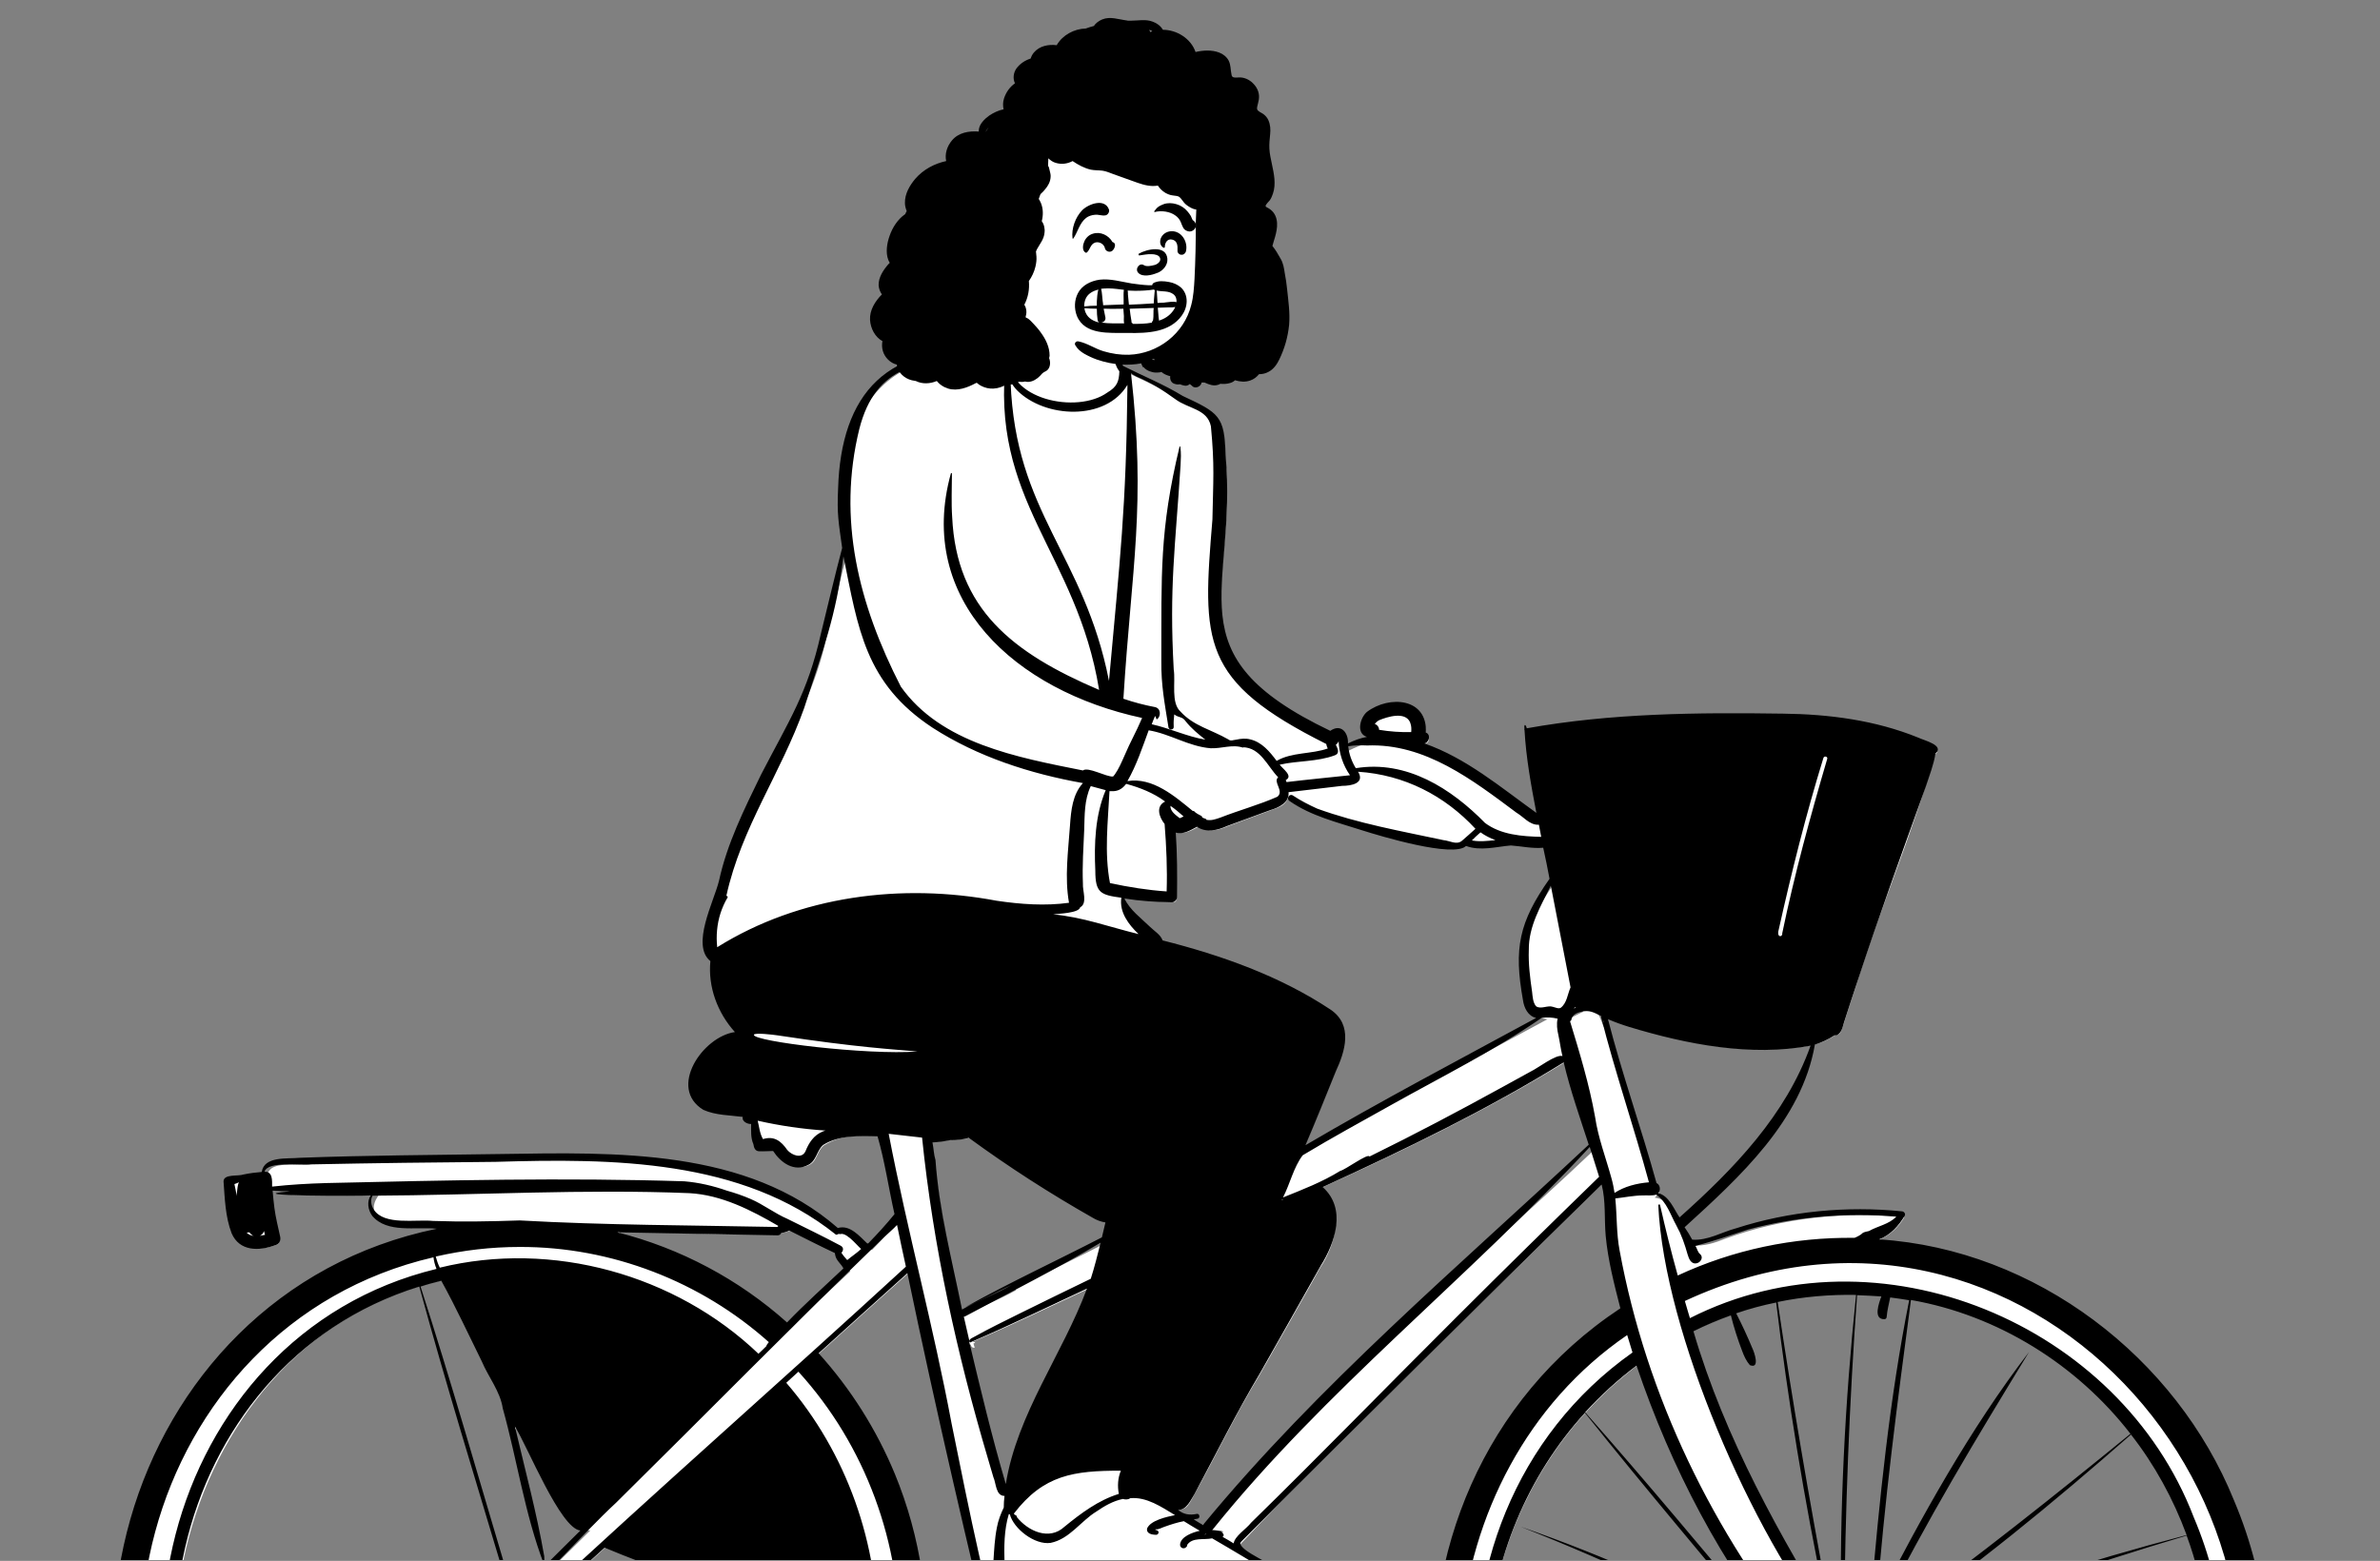 <?xml version="1.0" encoding="UTF-8"?>
<svg xmlns="http://www.w3.org/2000/svg" xmlns:xlink="http://www.w3.org/1999/xlink" width="466.5pt" height="306pt" viewBox="0 0 466.5 306" version="1.2">
<rect x="0" y="0" width="466.5" height="306" fill="#808080" stroke="none"/>
<defs>
<clipPath id="clip1">
  <path d="M 23 60 L 445 60 L 445 305.836 L 23 305.836 Z M 23 60 "/>
</clipPath>
<clipPath id="clip2">
  <path d="M 22 65 L 445 65 L 445 305.836 L 22 305.836 Z M 22 65 "/>
</clipPath>
<clipPath id="clip3">
  <path d="M 170 3.082 L 253 3.082 L 253 77 L 170 77 Z M 170 3.082 "/>
</clipPath>
</defs>
<g id="surface1">
<g clip-path="url(#clip1)" clip-rule="nonzero">
<path style=" stroke:none;fill-rule:evenodd;fill:rgb(100%,100%,100%);fill-opacity:1;" d="M 434.199 332.668 C 427.805 414.348 316.363 426.078 294.105 347.371 C 294.008 347.074 293.859 346.43 293.762 346.133 C 291.777 338.41 291.035 330.094 291.629 321.977 C 292.719 305.293 299.809 288.66 311.258 276.434 C 314.43 272.969 317.949 269.898 321.668 267.129 C 328.707 288.363 338.969 307.371 351.906 323.164 L 351.414 323.758 C 352.059 324.105 352.652 324.453 353.297 324.797 C 353.496 325.047 353.742 325.344 353.941 325.641 C 353.098 327.867 354.934 329.996 357.062 330.391 C 356.418 331.926 358.004 332.57 358.996 332.816 C 362.219 333.559 365.988 333.707 368.414 331.926 C 371.539 329.055 370.449 323.41 367.078 321.281 C 367.078 321.234 367.125 321.234 367.125 321.184 C 366.68 321.133 366.285 320.984 365.938 320.688 C 364.25 320.047 362.27 320.047 360.582 320.789 C 349.332 302.523 338.027 282.621 331.73 260.988 C 334.359 259.652 337.137 258.516 339.91 257.523 C 340.012 257.477 340.211 257.426 340.258 257.375 C 342.836 256.484 345.512 255.742 348.191 255.148 C 348.438 255.098 348.934 255 349.18 254.949 C 353.941 254.008 358.949 253.516 363.906 253.613 C 364.102 253.613 364.797 253.613 365.043 253.613 C 366.73 253.664 368.465 253.762 370.152 253.961 C 370.152 254.008 370.102 254.109 370.051 254.207 C 370.199 254.207 370.348 254.258 370.449 254.258 C 370.449 254.156 370.496 254.109 370.496 254.008 C 371.836 254.156 373.176 254.355 374.512 254.555 L 375.453 254.703 C 392.457 257.723 408.52 267.77 418.98 281.582 C 423.391 287.324 426.91 293.711 429.539 300.59 L 429.934 301.73 C 433.453 311.582 434.891 322.223 434.199 332.668 Z M 312.449 225.445 C 286.871 249.754 258.465 272.426 236.801 300.543 L 232.738 298.117 L 233.133 298.016 C 231.793 297.867 230.508 296.633 229.516 295.789 C 231.695 295.938 232.34 296.332 233.629 293.859 C 238.141 285.789 242.008 277.523 246.914 269.504 C 250.879 262.473 254.895 255.496 258.859 248.367 C 260.941 245.297 264.461 237.129 258.664 233.02 C 273.832 226.141 291.281 217.824 307.492 207.773 C 308.781 213.664 310.863 219.406 312.746 225.102 Z M 225.449 182.676 C 223.27 180.695 220.891 178.766 219.797 175.895 C 223.168 176.438 226.492 176.785 230.16 176.836 C 230.355 176.836 230.555 176.637 230.555 176.438 C 230.656 172.184 230.605 167.48 230.258 162.926 C 232.094 163.816 233.531 162.777 235.164 161.934 C 236.902 163.223 238.684 162.828 240.766 161.934 C 240.766 161.934 249.293 158.766 249.293 158.766 C 251.176 158.172 252.02 157.629 252.465 156.391 C 252.715 156.441 253.211 156.59 253.457 156.637 C 255.492 159.656 285.035 169.016 287.664 165.551 C 290.391 166.738 293.711 165.746 296.586 165.551 C 298.867 165.746 301.145 166.242 303.426 165.945 C 303.871 168.27 304.32 170.648 304.766 172.973 C 298.668 181.836 297.773 185.844 299.512 196.539 C 299.906 198.766 300.602 199.508 303.328 199.805 C 287.168 208.617 270.906 217.082 254.945 226.535 C 257.227 221.188 259.457 215.746 261.586 210.398 C 262.332 208.766 263.371 206.34 263.422 204.109 C 264.066 195.793 237.992 188.172 227.781 185.398 C 227.629 184.262 226.293 183.52 225.449 182.676 Z M 308.531 197.922 C 308.633 197.727 309.129 196.734 309.227 196.539 C 309.473 197.031 310.02 197.922 310.316 198.367 C 309.672 198.617 308.137 199.457 307.492 199.754 Z M 217.816 240.348 C 217.52 241.438 217.27 242.523 217.07 243.516 C 211.023 246.633 205.027 249.504 198.977 252.574 L 199.176 252.922 C 195.754 254.902 192.039 256.137 188.668 258.219 C 186.039 246.883 184.059 235.445 182.52 223.863 C 183.906 223.812 185.297 223.664 186.684 223.418 C 188.07 223.465 189.41 223.316 190.5 222.922 C 198.285 228.664 206.512 233.961 214.988 238.715 C 215.934 239.355 216.922 239.555 217.965 239.652 Z M 216.824 326.133 C 215.883 326.035 215.039 327.023 214.098 327.371 C 211.273 328.809 208.496 330.293 205.82 331.828 C 204.879 326.383 202.547 321.332 202.348 315.688 L 202.25 315.836 C 201.902 315.195 201.207 314.008 200.812 313.363 C 201.457 313.512 202.746 313.809 203.391 313.957 L 203.34 314.055 C 204.184 313.906 205.371 314.453 206.164 314.551 C 209.09 315.094 212.066 315.688 215.039 316.086 C 214.297 317.273 214.297 317.324 215.734 317.324 C 214.941 318.957 214.742 320.887 214.793 322.621 C 214.793 322.918 214.941 322.867 215.09 322.965 C 215.387 323.855 216.031 324.449 217.07 324.848 Z M 191.047 264.207 L 190.797 263.367 L 191.145 263.266 C 191.098 263.117 190.898 263.066 190.75 263.117 L 190.699 263.02 C 198.828 259.555 206.762 255.691 214.793 251.98 C 210.082 265.543 200.762 277.227 198.383 291.633 L 197.145 291.73 C 194.367 282.422 192.137 272.918 189.957 263.711 L 190.352 263.562 C 190.203 263.91 190.648 264.305 191.047 264.207 Z M 196.848 331.281 C 195.953 331.578 194.914 331.68 193.922 331.578 C 189.66 330.738 185.297 330.094 181.082 329.402 C 183.512 306.285 175.777 282.77 160.062 265.789 C 165.914 260.496 172.109 254.902 178.754 248.961 C 184.949 278.957 191.988 308.609 197.441 331.086 Z M 170.621 322.176 C 170.574 324.004 170.473 325.887 170.277 327.719 C 152.676 324.996 133.789 322.125 114.805 319.848 L 115.648 318.957 C 116.688 317.668 114.902 315.492 113.863 314.898 C 111.879 313.711 109.648 314.156 107.469 315.195 L 106.723 314.156 C 110.789 310.492 114.855 306.828 118.918 303.164 C 123.629 305.145 128.387 306.879 133.098 308.711 L 132.898 309.848 C 133.938 309.848 135.031 309.699 136.02 309.797 C 147.719 314.156 160.062 318.363 170.574 321.629 Z M 169.434 333.758 C 168.738 337.766 167.648 341.68 166.309 345.488 C 151.539 392.219 87.391 408.109 54.078 370.934 C 16.703 334.402 34.945 261.832 87.293 250.84 C 90.266 256.238 92.793 261.633 95.52 267.078 C 96.809 270.246 99.141 273.02 99.684 276.484 C 100.031 277.77 100.379 279.008 100.676 280.297 C 100.727 280.297 100.777 280.344 100.824 280.344 C 100.824 280.344 100.824 280.297 100.824 280.297 L 101.965 279.801 C 104.297 283.762 107.219 290.738 109.898 294.996 C 113.316 300.145 113.168 299.75 115.695 300.047 C 112.672 303.016 109.598 306.086 106.574 309.055 C 103.898 311.629 101.371 314.945 97.355 315.688 C 96.066 315.789 94.926 316.234 94.133 317.125 C 93.934 317.668 93.688 318.164 93.391 318.66 C 92 323.855 99.141 327.867 102.859 323.512 C 125.266 326.926 147.227 329.5 169.582 333.066 Z M 121.496 241.484 C 130.469 241.336 141.324 242.426 153.172 241.781 C 153.867 241.586 154.711 241.438 155.254 241.039 C 158.43 242.625 161.648 244.309 164.871 245.793 C 164.625 247.18 166.16 248.02 166.656 249.258 C 162.691 252.969 158.625 256.633 154.859 260.594 C 145.34 251.98 133.789 245.793 121.398 242.672 Z M 443.516 315.836 C 439.008 278.859 406.34 246.039 368.812 244.109 L 368.613 242.871 C 370.398 242.18 371.984 240.742 373.273 238.613 C 361.426 237.426 349.18 238.812 338.227 242.82 C 336.195 243.613 334.012 244.406 331.73 244.109 C 331.387 243.465 330.988 242.773 330.594 242.129 C 330.594 242.129 330.543 242.129 330.543 242.129 C 329.898 241.883 329.254 241.586 328.906 240.891 C 328.609 240.297 328.609 239.555 328.512 238.91 C 328.512 238.812 328.512 238.715 328.559 238.613 C 327.52 236.832 326.578 235 324.348 234.801 L 325.09 234.012 C 325.387 233.664 325.238 233.02 324.691 232.922 C 321.719 222.18 318.051 211.832 315.227 201.043 L 314.332 201.289 C 314.234 200.992 313.488 199.211 313.34 198.863 L 314.926 200.004 L 314.73 199.262 C 328.809 204.707 342.488 207.129 355.676 204.855 L 355.676 204.805 C 357.211 204.359 358.699 203.664 359.891 202.824 C 360.633 202.875 360.832 202.43 361.227 201.191 C 362.02 198.617 362.863 196.09 363.707 193.566 C 368.465 178.121 374.961 163.273 379.273 147.926 C 379.371 147.828 379.77 147.48 379.719 147.43 C 362.812 137.578 322.113 140.551 300.008 143.867 C 300.402 149.809 301.543 155.648 302.633 161.293 C 294.602 155.598 286.969 148.918 277.352 146.094 L 279.633 145.648 C 279.98 145.598 280.227 144.855 279.832 144.707 L 279.383 144.559 C 280.227 138.125 272.988 137.383 268.926 140.551 C 268.031 141.293 267.039 143.816 268.676 144.363 L 268.625 145.598 C 267.289 145.797 265.555 146.539 264.117 147.281 C 264.461 145.301 263.719 142.629 261.438 144.461 C 228.574 129.461 242.848 114.066 240.172 89.711 C 240.023 82.387 239.133 81.941 232.141 78.672 C 228.125 76.246 223.812 74.516 219.648 72.387 L 219.945 72.09 C 219.551 71.348 218.707 69.664 218.262 68.773 L 218.113 68.82 C 217.469 67.285 216.973 65.754 216.727 64.117 C 216.574 62.238 215.684 61.098 213.602 60.754 C 208.348 59.664 203.141 60.504 201.012 66 L 200.961 66 C 200.465 67.434 199.473 68.969 198.234 69.664 L 198.977 70.355 C 198.93 70.406 198.93 70.453 198.879 70.555 L 197.688 70.207 C 197.688 70.156 197.688 70.059 197.688 70.008 C 197.043 70.305 196.25 70.555 195.41 70.555 C 170.027 66.246 162.441 86.047 166.211 107.879 C 164.723 113.523 163.387 119.164 162.047 124.758 C 158.082 143.473 146.133 155.105 142.07 173.223 C 140.98 177.629 136.516 185.695 140.434 188.52 C 139.738 193.668 141.922 199.262 145.836 203.121 C 139.988 203.27 131.809 212.824 138.699 217.527 C 141.227 218.617 144.25 218.516 146.977 218.961 L 146.777 219.656 C 146.879 220.297 147.918 220.25 148.465 220.199 C 148.465 221.684 148.266 223.316 148.859 224.656 C 148.91 225.398 149.258 225.645 149.406 225.594 C 150.398 225.645 151.438 225.496 152.48 225.547 C 154.016 228.02 156.348 229.605 158.727 228.316 C 160.164 227.574 160.164 225.547 161.551 224.508 C 165.168 222.23 169.285 222.625 173.102 222.676 C 174.688 227.973 175.383 233.367 176.621 238.715 C 174.984 240.742 173.102 242.82 170.969 245 L 170.672 244.949 L 170.375 245.051 C 168.738 243.613 166.953 241.141 164.625 242.031 C 145.34 224.656 114.309 227.328 90.465 227.527 C 79.656 227.676 68.555 227.773 57.598 228.27 C 54.477 228.316 52.441 228.566 52.344 230.891 C 50.262 230.992 48.727 231.484 46.793 231.633 C 45.602 231.684 44.957 231.781 44.906 232.129 C 45.156 235.445 45.254 238.961 46.445 242.078 C 47.684 245.148 51.402 245.148 54.227 244.012 C 55.316 243.562 54.375 242.227 54.328 241.438 C 53.684 238.812 53.285 236.09 53.137 233.316 C 54.477 233.418 55.664 233.465 57.203 233.516 L 57.25 234.207 C 59.977 234.309 71.578 234.504 74.402 234.109 C 73.262 235.496 72.816 236.93 73.906 238.516 C 76.832 241.781 82.285 240.297 86.152 240.793 L 86.203 242.031 C 25.426 253.367 2.277 335.738 46.395 378.113 C 89.523 424.891 172.012 397.023 180.34 334.797 C 183.906 335.391 187.527 335.887 191.098 336.629 C 188.965 338.559 185.941 339.5 183.859 341.383 C 180.238 344.895 179.199 347.172 180.836 348.953 L 180.883 348.906 C 182.223 349.648 183.809 349.598 185.297 349.055 C 186.238 349.203 187.18 349.352 188.121 349.352 C 189.609 349.301 191.047 348.953 191.441 347.766 C 191.492 347.32 190.602 346.527 190.203 346.184 C 192.535 344.551 194.863 342.719 197.539 340.934 C 198.184 340.59 198.48 340.293 198.73 339.699 C 210.23 343.805 222.227 335.043 229.562 328.512 C 229.562 328.559 229.562 328.609 229.516 328.609 C 230.406 327.719 231.348 326.875 232.34 326.727 C 232.637 326.43 232.984 326.133 233.332 325.887 L 238.734 326.086 C 240.172 326.133 242.156 326.43 243.445 325.984 C 246.52 324.5 245.18 319.996 243.641 317.918 C 246.121 317.77 248.602 317.816 251.027 317.473 C 257.273 316.73 255.492 310.492 250.484 309.055 C 249.094 307.273 242.898 305.395 242.75 303.117 C 266.051 278.414 291.23 254.902 314.582 231.535 C 315.324 234.059 315.523 236.734 315.523 239.258 C 315.523 245.348 317.156 251.434 318.645 257.277 C 264.711 291.285 271.848 380.141 331.188 404.297 C 389.383 430.883 452.539 376.527 443.516 315.836 Z M 443.516 315.836 "/>
</g>
<g clip-path="url(#clip2)" clip-rule="nonzero">
<path style=" stroke:none;fill-rule:evenodd;fill:rgb(0%,0%,0%);fill-opacity:1;" d="M 368.316 242.969 C 370.547 242.129 372.133 240.348 373.324 238.367 C 373.57 237.969 373.223 237.523 372.828 237.477 C 361.973 236.387 350.719 237.426 340.309 240.793 C 337.484 241.535 334.707 243.266 331.684 243.02 C 331.238 242.18 330.742 241.387 330.195 240.594 C 341.004 230.742 353.148 219.703 355.727 204.805 C 357.062 204.359 358.402 203.766 359.59 202.973 C 360.879 202.973 361.129 201.488 361.426 200.496 C 362.27 197.773 363.211 195.051 364.102 192.328 C 368.316 179.508 372.926 166.836 377.488 154.164 C 378.18 152.035 379.023 149.906 379.371 147.727 C 381.207 146.094 377.09 145.152 376 144.609 C 367.621 141.195 358.5 140.004 349.48 139.906 C 332.723 139.66 315.77 139.809 299.262 142.777 C 299.016 141.836 298.668 141.984 298.816 142.875 C 298.719 142.926 298.766 143.023 298.816 143.074 C 299.113 148.52 300.105 153.965 301.145 159.359 C 294.156 154.359 287.414 148.617 279.188 145.746 C 280.176 145.551 280.477 143.965 279.484 143.621 C 279.832 136.836 272.344 136.242 267.934 139.559 C 266.594 140.699 265.75 143.816 267.934 144.461 C 266.594 144.707 265.406 145.152 264.215 145.746 C 264.312 143.668 262.875 141.789 260.746 143.273 C 229.316 128.273 242.652 116.047 240.223 89.168 C 240.023 81.543 238.934 80.949 231.844 77.633 C 228.125 75.355 224.062 73.723 220.145 71.742 L 217.965 67.387 C 218.461 69.168 218.164 71.246 219.402 72.781 C 219.352 74.812 218.906 75.852 217.07 76.941 C 211.125 81.246 197.043 78.324 197.789 69.664 C 199.277 68.672 199.82 66.84 200.168 65.207 C 200.219 65.059 199.969 64.91 199.871 65.109 C 199.078 67.484 197.641 69.266 194.961 69.465 C 173.746 66.496 164.824 77.484 164.277 95.75 C 164.031 100.898 164.375 102.336 165.07 107.434 C 163.582 113.027 162.293 118.621 160.906 124.215 C 158.277 135.945 154.711 141.145 149.156 151.887 C 145.887 158.617 142.516 165.352 140.93 172.676 C 139.938 176.738 135.379 185.301 139.242 188.418 C 138.746 193.469 140.633 198.566 144.051 202.328 C 137.707 203.219 130.867 213.32 137.855 217.574 C 140.285 218.664 143.012 218.617 145.59 218.961 C 145.34 219.805 146.48 220.398 147.227 220.348 C 147.227 221.684 147.125 223.07 147.672 224.309 C 147.77 225 148.02 225.695 148.812 225.695 C 149.703 225.742 150.645 225.645 151.539 225.645 C 153.023 227.922 155.652 229.852 158.43 228.367 C 160.062 227.574 160.062 225.547 161.352 224.457 C 164.375 222.527 168.539 222.676 172.012 222.773 C 173.449 227.773 174.191 232.973 175.332 238.02 C 173.695 240.051 171.961 241.93 170.176 243.762 C 170.129 243.762 170.027 243.762 169.977 243.762 C 168.441 242.328 166.605 240.051 164.227 240.742 C 146.332 225.148 120.754 225.891 98.199 226.238 C 85.062 226.438 71.875 226.484 58.738 226.98 C 56.309 227.23 51.797 226.586 51.301 229.754 C 50.113 229.852 48.922 230 47.734 230.25 C 46.645 230.645 43.867 230.102 43.816 231.586 C 44.066 235 44.164 238.566 45.402 241.781 C 46.941 245.348 50.758 245.297 53.98 244.109 C 54.723 243.91 55.07 243.219 54.922 242.477 C 54.523 240.594 54.027 238.715 53.781 236.781 C 53.633 235.695 53.535 234.555 53.434 233.418 C 54.574 233.516 55.664 233.516 56.805 233.566 C 45.801 234.504 71.18 234.504 72.668 234.355 C 71.875 235.547 72.121 237.227 72.965 238.367 C 75.891 241.832 81.543 240.445 85.605 240.891 C 23.195 253.711 1.285 334.152 45.402 377.965 C 90.859 425.039 170.129 397.766 180.34 334.945 C 183.262 335.441 186.188 335.836 189.113 336.383 C 187.18 337.867 184.703 338.66 182.965 340.293 C 181.031 342.172 177.512 345.836 179.695 348.508 C 178.902 349.25 177.465 350.984 178.801 351.777 C 178.852 351.824 178.949 351.727 179 351.676 C 189.508 354.547 200.762 355.094 211.617 354.352 C 221.484 354.352 228.078 348.113 229.316 338.609 C 230.406 334.402 229.219 328.855 233.133 325.938 C 234.867 325.984 236.602 326.035 238.34 326.133 C 239.926 326.184 241.809 326.531 243.344 325.984 C 246.418 324.648 245.875 320.242 244.438 317.918 C 246.566 317.816 248.699 317.816 250.832 317.52 C 257.82 316.531 256.133 309.797 250.582 307.969 C 249.441 306.48 243.543 304.352 243.098 302.621 C 243.098 302.324 243.543 302.027 243.742 301.777 L 244.535 300.988 C 267.488 277.871 290.734 255.051 313.938 232.227 C 314.777 235.496 314.43 238.91 314.73 242.277 C 315.176 247.078 316.414 251.832 317.605 256.484 C 263.52 292.273 270.461 378.605 330.594 404.348 C 400.438 434.246 465.875 360.141 437.867 294.105 C 426.562 266.137 399.051 244.949 368.316 242.969 Z M 432.91 357.668 C 413.477 407.863 345.91 422.812 308.285 382.766 C 274.723 349.551 279.68 288.613 318.941 261.73 C 319.289 262.871 319.637 264.008 319.984 265.148 C 273.633 297.918 280.922 374.051 333.812 396.379 C 396.523 423.207 455.168 356.629 429.984 297.422 C 415.508 259.602 368.316 239.605 331.238 258.414 C 330.891 257.324 330.594 256.188 330.246 255.051 C 396.125 224.359 459.68 294.699 432.91 357.668 M 370.348 327.77 C 371.391 328.66 372.48 329.551 373.57 330.391 C 372.281 330.293 371.043 330.145 369.754 330.043 C 370.102 329.301 370.301 328.559 370.348 327.77 Z M 367.77 329.203 C 367.82 329.105 367.871 329.055 367.918 328.957 C 367.871 329.004 367.82 329.105 367.77 329.203 M 367.324 329.848 C 367.426 329.699 367.523 329.598 367.621 329.449 C 367.621 329.5 367.621 329.5 367.621 329.5 C 367.574 329.598 367.473 329.699 367.375 329.848 C 367.375 329.848 367.375 329.848 367.324 329.848 M 363.457 328.215 C 363.457 328.215 363.457 328.164 363.457 328.066 C 363.508 328.066 363.508 328.066 363.508 328.066 C 363.508 328.113 363.457 328.215 363.457 328.215 M 363.508 325.887 C 363.16 324.5 361.773 323.559 361.375 322.473 C 361.375 322.422 361.426 322.324 361.426 322.273 C 363.605 321.531 366.582 323.215 366.383 325.641 C 365.043 325.047 364.398 326.629 363.508 327.32 C 363.559 326.828 363.605 326.383 363.508 325.887 M 360.484 329.746 C 360.434 329.848 360.434 329.945 360.434 330.043 C 359.988 330.195 359.395 330.344 359.195 330.738 C 359.047 330.688 358.848 330.641 358.699 330.59 C 359.395 330.492 359.988 330.195 360.484 329.746 M 358.004 321.879 C 358.004 321.383 358.848 321.281 359.246 321.086 C 359.047 321.43 358.898 321.926 358.898 322.324 C 358.602 322.176 358.305 322.074 357.957 322.027 C 358.004 322.027 358.152 321.828 358.004 321.879 M 356.27 325.738 C 355.875 325.047 355.379 324.449 355.031 323.707 C 355.082 323.66 355.129 323.66 355.129 323.609 C 360.93 322.867 361.523 328.66 358.004 329.105 C 357.957 328.164 357.855 328.164 357.906 329.105 C 356.566 329.105 355.082 328.66 354.387 327.473 C 354.438 327.422 354.387 327.371 354.336 327.422 C 354.238 327.273 354.188 327.125 354.141 326.977 C 355.031 328.262 357.016 327.074 356.27 325.738 M 310.715 276.879 C 313.785 273.512 317.207 270.395 320.777 267.723 C 327.52 287.672 337.434 306.73 350.867 323.164 C 350.371 322.918 349.875 322.621 349.379 322.371 C 348.238 320.836 346.902 319.402 345.66 317.918 C 334.113 304.203 322.609 290.344 310.715 276.879 M 294.008 346.035 C 291.977 338.359 291.184 330.242 291.68 322.223 C 310.516 325.344 329.949 323.609 348.688 327.52 C 330.492 333.707 312.102 339.5 294.008 346.035 M 299.707 344.402 C 314.828 339.598 329.848 334.598 344.867 329.648 C 346.605 329.055 348.387 328.559 350.074 327.867 C 350.621 327.965 351.164 328.066 351.711 328.164 C 352.254 328.262 352.504 327.52 351.957 327.324 C 332.277 322.422 311.656 324.699 291.68 322.176 C 292.668 305.59 299.41 289.305 310.664 276.977 C 322.562 291.879 334.953 306.434 347.098 321.133 C 331.387 312.57 315.027 305.195 298.074 299.305 C 316.266 306.48 334.953 315.242 352.305 324.945 C 352.453 325.094 352.551 325.242 352.703 325.391 C 352.453 326.332 352.551 327.273 352.949 328.066 C 337.137 338.062 320.48 347.273 304.914 357.715 C 304.715 357.914 304.914 358.262 305.211 358.211 C 321.125 349.055 336.59 338.906 352.105 329.105 C 349.629 332.172 347.297 335.293 345.117 338.559 C 342.141 340.887 339.168 343.211 336.195 345.539 C 326.379 353.262 316.512 360.934 306.746 368.754 C 318.992 359.797 331.434 349.945 343.73 340.637 C 334.656 354.152 326.973 368.508 320.926 383.508 C 320.629 384.199 321.77 384.449 322.016 383.805 C 328.66 368.113 336.789 353.062 346.207 338.809 C 349.133 336.184 353.047 334.105 355.578 331.234 C 355.527 330.984 355.23 330.738 354.934 330.938 C 352.453 332.719 350.074 334.648 347.695 336.531 C 349.48 333.809 351.363 331.133 353.195 328.461 C 353.793 329.402 354.734 330.145 355.875 330.492 C 355.578 331.828 356.914 332.668 358.152 333.016 C 359.344 354.992 360.633 376.973 362.469 398.902 C 362.566 399.445 363.359 399.25 363.359 398.805 C 362.07 376.922 360.336 354.992 358.402 333.113 C 361.625 333.809 365.539 334.105 368.316 332.125 C 373.969 353.262 378.082 374.695 381.207 396.328 C 381.254 396.676 381.801 396.574 381.801 396.23 C 379.57 374.449 375.008 352.766 368.664 331.777 C 369.059 331.383 369.359 330.938 369.656 330.441 C 371.242 330.688 372.879 330.887 374.465 331.086 C 388.988 342.57 403.859 353.758 419.426 363.758 C 419.723 363.906 420.07 363.508 419.773 363.309 C 404.902 352.668 389.832 342.273 375.258 331.184 C 394.441 333.312 413.773 333.809 433.008 332.816 C 425.422 413.504 316.562 424.84 294.059 346.082 C 295.941 345.637 297.824 344.996 299.707 344.402 M 370 319.105 C 386.707 307.57 402.473 294.602 417.691 281.234 C 422.301 287.125 425.969 293.809 428.598 300.938 C 408.766 306.137 389.188 312.422 370.102 319.898 C 369.605 320.094 369.953 320.887 370.449 320.738 C 389.582 313.512 408.965 306.926 428.598 301.035 C 432.215 310.84 433.703 321.48 433.008 332.023 C 415.758 332.816 398.457 332.57 381.254 331.086 C 378.926 330.887 376.594 330.688 374.266 330.441 C 372.977 329.5 371.688 328.512 370.398 327.57 C 370.598 324.945 369.457 322.223 367.277 320.59 C 367.473 319.898 367.426 319.156 367.523 318.41 C 367.969 317.57 368.367 316.68 368.762 315.836 C 377.438 298.363 387.551 281.68 397.711 265.047 C 386.164 280.098 376.547 297.473 367.82 314.5 C 369.309 294.551 371.934 274.703 374.562 254.852 C 391.566 257.82 407.082 267.523 417.59 281.086 C 402.719 293.215 387.648 305.195 372.133 316.48 C 371.738 316.879 368.266 319.105 370 319.105 M 343.43 264.207 C 342.488 261.93 341.449 259.703 340.309 257.473 C 342.887 256.582 345.465 255.891 348.141 255.348 C 350.469 274.703 353.645 294.008 357.609 313.066 C 357.707 313.363 358.254 313.363 358.203 312.965 C 354.586 293.809 351.312 274.555 348.438 255.246 C 353.445 254.207 358.648 253.762 363.805 253.859 C 361.625 274.898 360.535 296.086 360.879 317.273 C 360.879 317.621 361.426 317.621 361.477 317.273 C 361.672 296.137 362.469 275 364.004 253.91 C 365.59 253.961 367.176 254.059 368.762 254.156 C 368.316 255.395 367.027 258.762 369.457 258.613 C 369.656 258.562 369.805 258.367 369.805 258.168 C 369.902 256.879 370.25 255.594 370.496 254.355 C 371.738 254.504 372.977 254.703 374.215 254.902 C 370.348 274.305 368.367 294.105 366.68 313.809 C 366.531 316.285 366.582 317.422 365.344 319.699 C 363.754 319.105 361.871 319.105 360.285 319.699 C 348.883 301.137 338.078 281.977 331.93 260.988 C 334.309 259.801 336.789 258.762 339.266 257.871 C 339.863 260.246 340.605 262.574 341.496 264.898 C 341.844 265.84 342.293 266.832 342.984 267.621 C 345.066 268.465 343.828 265 343.43 264.207 M 317.457 245.148 C 316.812 241.781 316.961 238.367 316.613 234.949 C 318.398 234.754 320.23 234.355 322.066 234.355 C 322.91 234.309 323.801 234.457 324.645 234.207 C 326.727 235.645 327.418 238.168 328.609 240.297 C 329.602 242.078 330.246 244.012 330.789 245.941 C 331.039 246.781 331.484 247.969 332.676 247.625 C 333.367 247.426 333.914 246.484 333.27 245.891 C 332.773 245.543 332.676 244.801 332.328 244.258 C 335.797 243.316 339.219 242.18 342.637 241.039 C 352.059 238.516 361.973 237.672 371.688 238.516 C 370.301 240 368.07 240.348 366.332 241.336 C 365.938 241.438 365.539 241.484 365.145 241.684 C 364.699 242.129 364.102 242.426 363.508 242.672 C 351.512 242.523 339.715 245 328.855 250.051 C 327.566 245.445 326.43 240.844 325.387 236.238 C 325.336 236.039 325.039 236.09 325.039 236.289 C 326.18 261.039 343.383 300.738 359.047 320.145 C 358.602 320.492 357.211 321.234 357.66 321.879 C 356.617 321.629 353.891 321.531 354.238 323.164 C 335.797 300.641 322.711 273.711 317.457 245.148 M 315.82 230.844 C 314.73 226.883 313.242 223.02 312.648 218.961 C 311.508 212.574 309.621 206.387 307.738 200.199 C 307.84 200.152 307.938 200.102 307.988 199.953 C 308.137 199.012 308.93 198.566 309.871 198.367 C 311.508 197.922 312.5 198.516 313.836 199.211 C 313.836 199.262 313.836 199.359 313.836 199.41 C 316.562 210.199 320.281 220.992 323.207 231.781 C 320.828 231.98 318.445 232.574 316.465 233.863 C 316.316 232.871 316.117 231.883 315.82 230.844 M 285.629 258.07 C 272.098 271.535 258.859 285.195 245.23 298.512 C 244.285 299.75 242.008 301.137 241.809 302.57 C 241.066 302.125 240.371 301.68 239.629 301.285 C 240.074 301.035 239.777 300.492 239.328 300.344 C 240.867 300.293 237.941 299.949 237.594 299.949 C 237.645 299.898 237.695 299.848 237.742 299.801 C 259.656 272.523 287.859 250.543 311.605 224.852 C 312.199 226.781 312.844 228.762 313.441 230.695 C 304.121 239.754 294.852 248.859 285.629 258.07 M 249.492 308.66 C 249.543 309.008 249.887 309.156 250.188 309.352 C 249.047 309.797 247.805 309.797 246.617 309.75 C 243.988 309.648 241.41 309.551 238.785 309.402 C 224.805 308.809 210.824 307.371 196.895 306.48 C 196.797 303.266 196.797 299.949 197.738 296.828 C 197.789 296.828 197.887 296.879 197.938 296.879 C 198.68 299.699 202.797 302.918 205.918 302.473 C 209.637 301.73 211.816 298.215 214.891 296.332 C 216.477 295.246 218.164 294.254 220.098 293.859 C 220.59 294.008 221.137 294.008 221.535 293.711 C 224.754 293.414 227.68 295.441 230.309 297.027 C 228.672 297.375 225.598 298.016 224.855 299.602 C 224.605 300.691 225.848 300.887 226.641 300.887 C 227.137 300.84 227.285 300.145 226.738 299.996 C 226.688 299.996 226.59 299.949 226.441 299.898 C 226.492 299.848 226.492 299.801 226.539 299.801 C 227.086 299.898 227.781 299.453 228.273 299.305 C 229.516 298.859 230.754 298.461 232.043 298.215 C 233.082 298.859 234.125 299.504 235.164 300.098 C 233.828 300.395 231.348 301.234 231.301 302.867 C 231.348 303.562 232.141 303.711 232.488 303.312 C 232.637 303.215 232.738 303.016 232.688 302.867 C 233.727 301.332 235.957 301.926 237.594 301.582 C 241.609 303.906 245.527 306.285 249.492 308.66 M 196.797 307.125 C 196.797 307.027 196.848 306.926 196.848 306.828 C 197.145 306.926 197.492 306.977 197.887 307.027 C 197.492 307.027 197.145 307.074 196.797 307.125 M 251.078 309.996 C 255.043 312.371 254.695 315.836 249.789 316.035 C 243.891 316.531 237.941 316.48 232.043 316.234 C 220.641 315.789 209.289 314.055 198.184 311.332 C 196.449 311.137 196.102 309.898 196.102 308.363 C 196.551 307.719 197.59 307.82 198.434 307.82 C 213.156 308.117 227.781 310.344 242.551 310.691 C 243.793 310.59 248.551 311.434 248.898 310.391 C 249.59 310.293 250.434 310.391 251.078 309.996 M 241.41 321.629 C 241.41 322.027 241.41 322.422 241.41 322.816 C 239.676 322.867 237.941 322.918 236.207 322.867 C 236.355 322.422 236.258 321.977 236.008 321.578 C 236.059 321.133 235.91 320.641 235.562 320.293 C 235.562 320.047 235.512 319.797 235.414 319.602 C 237.445 319.75 239.477 319.945 241.512 320.145 C 241.461 320.641 241.41 321.234 241.41 321.629 M 228.918 327.223 C 220.344 334.551 208.645 343.016 196.848 337.719 C 194.914 336.875 193.078 335.938 190.996 335.391 C 161.75 330.441 132.305 326.133 102.707 323.512 C 104.492 321.879 104.195 319.352 104.594 317.176 C 104.492 317.965 105.09 318.512 105.883 318.609 C 127.051 320.738 148.066 324.402 169.086 327.52 C 169.086 327.57 169.086 327.57 169.086 327.621 C 174.191 328.164 179.25 329.203 184.305 329.996 C 187.527 330.539 190.797 331.133 194.02 331.578 C 194.27 331.629 194.418 331.531 194.566 331.383 C 195.16 331.43 195.805 331.383 196.398 331.234 C 198.332 338.016 206.809 339.5 205.867 330.738 C 208.594 329.746 211.273 328.758 213.949 327.668 C 214.941 327.172 218.211 326.68 216.676 325.094 C 221.039 326.035 225.352 325.59 229.762 325.938 C 229.414 326.332 229.117 326.777 228.918 327.223 M 227.285 335.391 C 226.492 344.004 223.07 351.629 213.207 352.121 C 201.852 353.211 190.453 352.371 179.098 351.527 C 179.148 351.43 179.098 351.332 179 351.43 C 179 350.441 179.793 349.699 180.539 349.102 C 181.875 349.746 183.512 349.598 184.898 349.203 C 187.082 349.5 189.66 349.895 191.246 348.113 C 192.039 347.273 191.492 346.332 190.75 345.688 C 192.781 344.254 194.812 342.766 196.797 341.281 C 197.391 340.836 198.234 340.59 198.582 339.895 C 209.535 343.312 220.098 336.43 228.027 329.699 C 227.629 331.578 227.531 333.609 227.285 335.391 M 180.34 346.527 C 180.836 344.203 182.52 342.172 184.254 340.539 C 186.484 339.648 188.371 338.211 190.402 337.023 C 191.84 336.531 195.359 338.758 196.945 339.301 C 193.227 342.371 189.113 344.945 184.75 347.023 C 184.207 347.273 183.66 347.57 183.066 347.719 C 182.816 347.57 182.371 347.668 182.172 347.867 C 181.23 348.016 180.191 347.719 180.34 346.527 M 170.426 350.191 C 151.391 398.656 85.805 412.863 49.32 374.398 C 8.621 334.004 27.758 259.75 84.961 246.484 C 85.062 247.277 85.258 248.02 85.559 248.762 C 31.523 261.832 14.32 333.461 52.246 371.727 C 92.793 414.25 161.551 389.301 170.871 333.559 C 172.309 333.758 173.695 334.004 175.133 334.203 C 174.141 339.648 172.555 344.996 170.426 350.191 M 101.867 244.457 C 119.859 244.406 137.41 251.238 150.695 263.117 C 150.547 263.367 150.25 263.613 150.199 263.91 C 149.703 264.406 149.207 264.898 148.664 265.395 C 132.402 249.852 108.211 243.117 86.203 248.516 C 85.855 247.82 85.605 247.078 85.41 246.336 C 90.812 245.098 96.266 244.457 101.867 244.457 M 84.863 239.355 C 81.492 239.012 75.297 240.297 73.262 237.129 C 72.719 236.289 72.57 235.25 73.016 234.406 C 93.688 234.309 114.457 233.07 135.129 233.91 C 141.426 234.258 147.227 237.227 152.578 240.348 C 152.48 240.395 152.43 240.445 152.379 240.543 C 135.527 240.199 118.672 240.199 101.867 239.258 C 96.164 239.457 90.516 239.555 84.863 239.355 M 63.992 231.93 C 60.426 232.031 56.902 232.227 53.336 232.625 C 53.336 231.484 53.484 229.652 51.848 229.703 C 52.492 227.527 58.984 228.566 61.02 228.27 C 73.066 228.02 85.109 227.871 97.156 227.773 C 120.109 227.082 145.34 227.23 163.832 242.031 C 163.883 242.078 163.98 242.078 164.078 242.031 C 165.664 241.09 167.699 243.91 168.789 244.852 C 167.945 245.645 166.953 246.285 166.062 247.031 C 165.664 246.586 165.27 246.137 164.922 245.594 C 165.32 245.199 165.418 244.555 164.773 244.207 C 161.352 242.375 157.832 240.691 154.363 238.961 C 151.836 237.871 149.652 236.141 147.125 235.051 C 145.637 234.406 144.051 233.863 142.465 233.418 C 139.789 232.477 137.012 231.832 134.137 231.586 C 110.789 230.844 87.34 231.387 63.992 231.93 M 50.906 242.277 C 51.301 242.129 51.602 241.781 51.75 241.336 C 51.797 241.586 51.848 241.832 51.945 242.078 C 51.602 242.129 51.254 242.227 50.906 242.277 M 163.73 246.137 C 163.93 247.129 164.871 247.773 165.32 248.664 C 161.602 252.18 157.785 255.594 154.266 259.258 C 144.797 250.793 133.344 244.703 121 241.586 C 131.461 241.781 141.922 241.98 152.379 242.18 C 152.727 242.18 152.977 242.031 153.074 241.781 C 153.621 241.633 154.312 241.484 154.711 241.238 C 157.684 242.723 160.66 244.258 163.633 245.645 C 163.684 245.84 163.684 245.988 163.73 246.137 M 98.543 276.086 C 101.371 286.234 102.859 296.828 106.625 306.68 C 106.625 306.73 106.723 306.73 106.723 306.68 C 106.676 306.137 106.723 305.641 106.676 305.098 C 105.188 296.531 102.906 288.117 100.926 279.652 C 103.402 283.562 109.848 299.699 113.762 300.047 C 111.035 302.719 108.359 305.441 105.633 308.117 C 103.055 310.641 100.527 313.906 96.762 314.602 C 95.422 314.797 94.035 315.094 93.191 316.184 C 92.547 315.293 92.793 314.105 93.34 313.164 C 96.066 309.156 101.914 310.84 105.387 307.918 C 106.031 307.324 104.988 306.332 104.246 306.926 C 102.906 308.016 101.121 308.312 99.438 308.609 C 93.836 289.801 88.434 270.891 82.434 252.227 C 83.773 251.781 85.109 251.434 86.5 251.09 C 89.375 256.285 91.805 261.582 94.43 266.879 C 95.719 269.949 98.051 272.77 98.543 276.086 M 125.609 340.934 C 124.77 340.043 121.941 341.43 123.48 342.32 C 124.816 342.52 126.207 342.52 127.543 342.57 C 140.035 342.965 152.527 344.203 164.973 345.293 C 148.762 391.578 88.434 406.676 54.027 369.945 C 18.586 334.203 32.762 267.473 82.188 252.227 C 87.34 271.137 93.141 289.898 98.742 308.66 C 97.305 308.957 95.867 309.305 94.578 310.047 C 91.953 311.383 89.871 315.242 92.398 317.57 C 90.367 323.512 98.051 328.312 102.559 323.707 C 124.473 327.074 146.43 329.648 168.344 333.113 C 167.699 336.828 166.707 340.488 165.469 344.055 C 164.277 343.41 162.84 343.559 161.551 343.312 C 160.164 343.113 158.773 342.965 157.438 342.816 C 146.879 341.727 136.32 341.035 125.711 341.082 C 125.66 341.035 125.66 340.984 125.609 340.934 M 173.25 242.574 C 174.094 241.781 175.035 240.992 175.828 240.148 C 176.375 242.871 176.969 245.594 177.562 248.316 C 153.422 270.492 128.734 292.125 104.789 314.453 C 104.641 314.156 104.195 314.055 103.898 314.055 C 103.949 314.055 103.602 314.105 103.551 314.105 C 103.602 314.105 103.602 314.105 103.652 314.105 C 103.008 314.105 102.41 314.602 102.312 315.195 C 101.965 316.035 102.512 317.125 103.402 317.371 C 103.352 317.668 103.305 318.016 103.305 318.312 C 102.859 317.867 102.215 317.719 101.719 317.371 C 100.926 316.777 99.883 316.086 98.891 316.234 C 96.859 315.641 95.324 317.473 97.406 317.57 C 98 317.473 98.543 317.324 99.039 317.371 C 100.031 318.66 101.023 321.48 103.105 320.391 C 102.906 321.48 102.113 323.066 100.973 323.363 C 100.875 323.41 101.023 323.461 101.074 323.461 C 96.762 326.531 91.258 321.531 93.934 317.074 C 94.727 315.789 96.363 315.789 97.703 315.492 C 98.445 315.293 99.188 314.996 99.883 314.602 C 107.566 308.809 113.715 301.137 120.754 294.602 C 138.301 277.277 155.555 259.703 173.25 242.574 M 109.996 311.137 C 112.82 308.562 115.695 305.988 118.523 303.414 C 123.082 305.344 127.742 307.027 132.352 308.809 C 124.867 309.156 117.332 309.5 109.996 311.137 M 113.664 313.809 C 111.484 312.473 108.855 313.016 106.676 314.105 C 107.566 313.215 108.609 312.371 109.551 311.531 C 116.984 311.137 124.422 310.145 131.855 309.996 C 132.996 309.945 134.188 309.945 135.328 309.898 C 137.262 310.641 139.195 311.332 141.129 312.027 C 150.496 315.391 159.965 318.609 169.434 321.629 C 169.383 323.262 169.332 324.848 169.184 326.43 C 151.34 323.66 133.543 320.984 115.598 318.809 C 117.035 317.324 115.152 314.602 113.664 313.809 M 176.223 323.66 C 176.176 324.945 176.074 326.234 175.977 327.52 C 174.539 327.273 173.152 327.074 171.715 326.828 C 171.863 325.344 171.91 323.855 171.961 322.371 C 173.398 322.816 174.785 323.262 176.223 323.66 M 172.012 320.887 C 172.309 302.82 165.965 284.801 154.117 271.086 C 154.91 270.344 155.703 269.652 156.496 268.91 C 169.633 283.316 176.719 302.672 176.273 322.125 C 174.836 321.68 173.449 321.281 172.012 320.887 M 175.383 288.91 C 171.762 280.195 166.758 272.277 160.461 265.297 C 166.262 260.047 172.059 254.801 177.859 249.605 C 183.461 276.531 189.707 303.363 196.203 330.094 C 195.359 330.391 194.469 330.441 193.574 330.391 C 189.508 329.598 185.395 328.957 181.281 328.312 C 182.52 314.945 180.488 301.285 175.383 288.91 M 197.789 331.281 C 197.738 331.086 197.641 330.887 197.59 330.688 C 197.688 330.887 197.738 331.086 197.789 331.281 M 216.082 320.59 C 217.07 317.965 219.996 316.879 221.73 319.5 C 224.012 324.402 214.988 325.195 216.082 320.59 M 214.344 317.422 C 213.75 318.906 213.699 320.539 213.699 322.125 C 213.699 322.52 213.898 322.77 214.148 322.918 C 214.594 323.957 215.387 324.602 216.379 324.945 C 215.238 324.797 214.344 325.836 213.305 326.234 C 210.777 327.57 208.246 328.906 205.719 330.293 C 204.727 325.094 202.496 320.145 202.449 314.797 C 202.301 313.363 204.879 314.648 205.672 314.648 C 208.297 315.195 210.875 315.641 213.504 316.035 C 213.207 316.629 213.652 317.422 214.344 317.422 M 201.656 313.809 C 201.703 313.809 201.805 313.859 201.852 313.859 C 201.805 313.906 201.805 313.957 201.754 314.008 C 201.754 313.906 201.703 313.859 201.656 313.809 M 174.191 222.277 C 176.375 222.527 178.555 222.773 180.734 223.02 C 182.918 244.309 187.527 265.297 193.625 285.891 C 193.973 287.125 194.367 288.363 194.715 289.602 C 195.262 290.789 195.16 293.266 196.895 293.266 C 196.797 294.008 196.746 294.801 196.746 295.543 C 196.152 296.781 195.656 298.066 195.41 299.402 C 194.961 301.629 194.863 303.859 194.715 306.137 C 194.367 311.73 195.309 312.57 200.762 313.609 C 202.199 319.352 202.895 325.391 204.133 331.234 C 204.332 332.32 204.629 333.363 204.332 334.449 C 203.539 335.984 201.953 335.836 200.664 334.848 C 199.426 333.66 199.078 331.926 198.531 330.344 C 193.426 313.562 190.004 296.332 186.535 279.156 C 182.965 260.047 177.859 241.336 174.191 222.277 M 190.402 263.066 C 190.402 263.02 190.402 263.02 190.402 263.066 C 197.988 259.801 205.523 256.137 213.055 252.625 C 208.246 265.543 199.375 277.129 197.145 290.938 C 194.418 281.68 192.188 272.324 189.957 262.969 C 190.055 263.117 190.305 263.266 190.402 263.066 M 189.164 258.07 C 198.035 253.316 207.109 248.762 215.734 243.613 C 215.137 245.988 214.543 248.367 213.801 250.691 C 209.141 252.922 204.48 255.246 199.82 257.523 C 196.848 259.008 193.871 260.445 190.949 262.078 C 190.699 262.227 190.004 262.473 190.004 262.871 C 189.66 261.285 189.262 259.703 188.914 258.117 C 188.965 258.117 189.062 258.117 189.164 258.07 M 183.363 227.426 C 183.016 226.289 183.016 225.148 182.77 223.961 C 183.906 223.91 185.098 223.762 186.238 223.516 C 187.477 223.516 188.715 223.418 189.906 223.07 C 197.688 228.762 205.77 233.961 214.148 238.715 C 214.941 239.207 215.781 239.504 216.676 239.652 C 216.426 240.645 216.23 241.586 215.98 242.574 C 207.059 247.18 197.887 251.434 189.164 256.285 C 192.234 254.902 195.309 253.367 198.332 251.879 C 195.211 253.711 191.742 254.902 188.566 256.73 C 186.586 246.98 184.059 237.277 183.363 227.426 M 219.301 292.867 C 215.289 294.105 211.867 296.68 208.645 299.305 C 205.672 302.074 201.508 300.195 199.277 297.375 C 199.473 297.078 198.828 297.078 198.73 296.73 C 204.578 289.105 210.48 288.316 219.699 288.316 C 219.105 289.75 219.004 291.336 219.301 292.867 M 161.254 221.832 C 159.52 222.527 158.527 224.059 157.883 225.695 C 157.141 227.277 155.156 226.438 154.312 225.445 C 153.125 223.715 151.734 222.625 149.555 223.316 C 148.91 222.23 148.812 220.891 148.512 219.703 C 152.875 220.695 157.289 221.34 161.801 221.637 C 161.551 221.684 161.402 221.785 161.254 221.832 M 141.227 179.012 C 141.574 177.973 142.02 176.934 142.613 175.945 C 142.715 175.797 142.516 175.598 142.367 175.648 C 145.34 162.133 153.023 151.738 157.637 138.77 C 161.254 127.48 163.93 120.797 165.32 109.066 C 168.195 123.176 169.531 133.965 182.816 142.68 C 191.641 148.371 201.953 151.688 212.262 153.52 C 210.23 155.746 209.934 158.867 209.734 161.738 C 209.387 166.785 208.645 171.984 209.535 176.984 C 204.828 177.629 200.07 177.281 195.359 176.586 C 176.719 173.074 156.742 175.598 140.582 185.695 C 140.336 183.52 140.531 181.191 141.227 179.012 M 168.441 84.066 C 171.613 71.691 180.238 69.961 193.625 70.949 C 194.914 70.852 196.152 70.602 197.242 70.008 C 193.824 98.176 211.023 108.176 215.438 135.254 C 198.383 127.977 187.477 119.363 186.633 101.344 C 186.438 98.523 186.586 95.652 186.586 92.828 C 186.586 92.73 186.438 92.73 186.387 92.781 C 179.496 117.68 198.977 135.402 223.863 140.75 C 222.625 143.668 221.633 145.254 220.395 148.172 C 219.848 149.41 219.301 150.699 218.508 151.836 C 218.41 151.984 218.113 152.234 218.41 151.984 C 218.312 152.035 218.262 152.184 218.164 152.234 C 216.824 152.332 213.254 150.254 212.262 151.043 C 199.375 148.469 184.453 145.746 176.57 134.609 C 168.293 118.473 164.078 101.789 168.441 84.066 M 199.375 76.543 C 204.828 81.988 216.727 82.582 220.988 75.453 C 220.738 99.859 219.551 109.215 217.371 133.473 C 212.461 108.57 199.027 100.652 198.086 74.859 C 198.48 75.453 198.879 76.047 199.375 76.543 M 222.773 73.82 C 225.5 74.961 228.027 76.543 230.406 78.277 C 232.934 80.156 236.652 80.156 237.348 83.574 C 238.09 91.297 237.793 94.117 237.645 101.84 C 235.66 125.898 235.215 133.473 259.953 145.848 C 260 146.145 260.102 146.441 260.25 146.738 C 257.027 147.875 253.211 147.43 250.234 149.164 C 248.898 147.383 247.359 145.5 245.082 144.957 C 244.137 144.707 243.246 144.809 242.305 145.004 C 241.758 145.055 241.215 145.352 240.766 144.957 C 237.395 143.023 233.977 142.332 231.398 139.512 C 229.465 137.777 230.457 133.719 230.059 131.242 C 229.168 115.008 230.355 107.484 231.398 91.246 C 231.449 90.008 231.547 88.82 231.348 87.582 C 231.348 87.484 231.25 87.484 231.199 87.582 C 227.234 104.066 227.68 112.68 227.629 129.562 C 227.582 134.41 228.273 137.777 229.02 142.531 C 229.066 143.172 230.059 143.172 230.059 142.531 C 230.012 141.242 230.059 141.344 230.16 140.055 C 231.148 140.797 231.695 140.402 232.391 141.391 C 233.48 142.777 234.867 143.918 236.258 145.004 C 232.688 144.41 229.316 142.777 225.746 141.984 C 225.945 141.441 226.145 140.945 226.391 140.402 C 226.391 140.402 226.391 140.453 226.391 140.453 C 226.492 140.152 226.641 141.242 226.789 140.996 C 227.582 140.453 227.582 138.867 226.391 138.621 C 224.309 138.223 222.227 137.68 220.195 136.984 C 221.832 110.75 224.656 99.363 221.684 73.129 C 221.98 73.426 222.375 73.625 222.773 73.82 M 261.637 148.074 C 262.68 147.68 262.184 146.738 261.836 145.996 C 262.082 145.848 262.281 145.598 262.379 145.301 C 262.48 147.68 263.223 150.004 264.613 151.984 C 260.449 152.43 256.285 152.828 252.168 153.32 C 252.121 153.172 252.07 153.074 252.02 152.926 C 253.559 152.133 251.375 150.699 250.832 149.906 C 254.352 149.113 258.168 149.363 261.637 148.074 M 267.984 146.145 C 279.336 145.699 288.652 152.926 297.23 159.312 C 298.668 160.152 299.809 161.785 301.641 161.688 C 301.789 162.48 301.938 163.273 302.09 164.062 C 298.32 163.965 294.207 163.668 291.082 161.34 C 284.488 154.609 275.715 148.965 265.75 150.598 C 264.957 149.312 264.414 147.828 264.266 146.293 C 265.504 146.094 266.793 146.094 267.984 146.145 M 270.312 141.195 C 271.996 140.5 275.367 139.461 276.359 141.539 C 276.359 141.539 276.461 141.836 276.461 141.836 C 276.656 142.383 276.656 142.926 276.609 143.52 C 274.527 143.57 272.395 143.422 270.312 143.074 C 270.312 142.578 269.965 142.086 269.469 141.938 C 269.668 141.641 269.965 141.391 270.312 141.195 M 290.141 163.223 C 290.141 163.223 290.191 163.172 290.191 163.172 C 291.082 163.816 292.074 164.312 293.117 164.707 C 291.578 164.855 289.992 165.055 288.504 164.758 C 289.051 164.211 289.598 163.668 290.141 163.223 M 231.992 160.055 C 231.746 160.203 231.496 160.301 231.25 160.402 C 231.199 160.352 231.148 160.352 231.102 160.301 C 230.355 159.707 229.367 159.016 229.414 157.977 C 230.355 158.617 231.148 159.312 231.992 160.055 M 243.594 146.492 C 247.062 146.539 248.449 150.254 250.531 152.383 C 249.441 153.32 251.773 155.055 250.383 156.191 C 246.816 157.777 242.949 158.816 239.281 160.254 C 238.289 160.598 237.395 160.945 236.406 160.699 C 236.406 160.648 236.453 160.648 236.453 160.598 C 236.156 160.402 235.562 160.402 235.562 160.004 C 235.016 159.707 234.422 159.461 233.977 158.965 C 233.926 158.965 233.875 159.016 233.828 159.016 C 230.258 156.094 225.945 152.332 220.988 153.125 C 222.773 150.004 223.914 146.539 225.152 143.172 C 229.367 143.867 232.984 146.344 237.297 146.688 C 239.43 146.789 241.609 145.848 243.691 146.59 C 243.742 146.59 243.641 146.539 243.594 146.492 M 218.262 155.105 C 219.352 155.055 220.145 154.461 220.738 153.668 C 223.465 154.41 226.094 155.449 228.375 157.133 C 226.441 158.074 227.234 160.254 228.273 161.539 C 228.621 165.945 228.82 170.352 228.672 174.758 C 224.953 174.508 221.234 173.914 217.566 173.121 C 216.426 167.184 217.172 161.094 217.469 155.105 C 217.715 155.105 217.965 155.105 218.262 155.105 M 212.262 173.223 C 212.113 169.707 212.363 166.191 212.512 162.727 C 212.609 159.855 212.512 156.785 213.801 154.113 C 214.793 154.363 215.734 154.66 216.727 154.906 C 214.645 159.855 214.445 165.449 214.691 170.695 C 214.691 175.004 215.684 175.449 219.797 175.992 C 219.352 178.816 221.234 181.289 223.168 183.121 C 217.617 181.785 212.164 179.758 206.414 179.262 C 207.504 179.113 211.469 179.012 211.719 177.875 C 213.207 177.082 212.164 174.656 212.262 173.223 M 303.723 172.281 C 297.727 180.797 296.684 185.895 298.52 196.09 C 298.719 197.578 299.512 199.211 301.098 199.559 C 285.977 207.773 270.707 215.793 255.887 224.508 C 257.918 219.754 259.852 214.953 261.785 210.152 C 263.668 206.09 265.258 200.941 260.793 197.922 C 250.879 191.34 239.43 187.281 227.879 184.359 C 227.48 183.223 226.242 182.527 225.398 181.688 C 223.617 179.953 221.484 178.418 220.395 176.141 C 223.465 176.637 226.539 176.836 229.664 176.887 C 230.258 176.887 230.703 176.391 230.703 175.844 C 230.754 171.637 230.754 167.43 230.457 163.223 C 231.945 163.668 233.383 162.727 234.621 162.082 C 236.453 163.32 238.637 162.777 240.52 161.934 C 243.344 160.895 246.172 159.855 248.996 158.816 C 250.684 158.32 252.766 157.332 252.566 155.301 C 256.086 154.906 259.555 154.461 263.074 154.062 C 264.859 154.062 267.586 153.57 266.199 151.293 C 275.219 151.887 283.152 155.945 289.199 162.48 C 288.309 163.273 287.465 164.062 286.523 164.855 C 285.48 165.699 284.145 164.805 282.953 164.707 C 274.625 162.926 266.199 161.441 258.168 158.52 C 256.531 157.777 254.895 156.934 253.41 155.945 C 252.715 155.5 252.07 156.59 252.766 157.035 C 257.027 160.004 262.082 161.191 266.992 162.777 C 270.559 163.914 284.887 168.223 287.363 165.848 C 290.191 166.887 293.266 165.996 296.141 165.746 C 298.223 165.895 300.402 166.391 302.484 166.191 C 302.93 168.172 303.328 170.203 303.723 172.281 M 251.523 235.148 C 251.426 235.199 251.328 235.25 251.227 235.297 C 251.227 235.246 251.227 235.246 251.277 235.199 C 251.328 235.148 251.426 235.148 251.523 235.148 M 305.457 202.922 C 305.758 204.309 305.906 205.645 306.254 207.031 C 304.965 206.637 301.445 209.406 300.055 210.051 C 298.27 211.043 296.488 212.031 294.652 213.023 C 286.027 217.773 277.301 222.379 268.43 226.734 C 268.18 225.992 263.668 229.355 262.68 229.555 C 259.16 231.734 255.293 233.219 251.477 234.754 C 252.863 232.078 253.559 228.812 255.34 226.484 C 261.094 223.02 266.992 219.805 272.84 216.535 C 282.656 211.043 292.816 205.992 302.09 199.605 C 303.18 199.359 304.27 199.457 305.309 199.707 C 305.062 200.746 305.211 201.883 305.457 202.922 M 236.453 300.789 C 236.305 300.789 236.156 300.84 236.008 300.84 C 236.109 300.789 236.258 300.789 236.355 300.738 C 236.406 300.738 236.406 300.789 236.453 300.789 M 235.957 298.758 C 235.91 298.859 235.859 298.906 235.859 299.008 C 235.215 298.609 234.57 298.266 233.977 297.867 C 234.223 297.82 234.52 297.77 234.77 297.719 C 235.266 297.621 235.164 296.73 234.621 296.781 C 233.23 297.078 231.992 296.93 230.902 295.988 C 232.59 296.086 233.383 294.059 234.125 292.918 C 238.34 285.047 242.305 277.027 246.914 269.305 C 250.879 262.277 254.895 255.246 258.859 248.168 C 261.738 243.562 263.969 236.93 259.258 232.723 C 275.367 225.348 291.48 217.574 306.5 208.27 C 307.789 213.766 309.672 219.062 311.406 224.406 C 285.68 248.465 258.414 271.535 235.957 298.758 M 306.402 186.141 C 306.898 188.617 307.344 191.094 307.84 193.566 C 307.242 194.902 307.145 196.637 305.906 197.578 C 305.457 197.824 304.816 197.477 304.367 197.379 C 303.328 197.031 302.039 197.922 301.098 197.281 C 300.453 196.586 300.402 195.301 300.305 194.457 C 299.906 191.734 299.559 188.965 299.66 186.242 C 299.609 181.586 301.988 177.676 303.973 173.617 C 304.766 177.777 305.609 181.984 306.402 186.141 M 308.73 197.379 C 308.781 197.43 308.781 197.527 308.828 197.578 C 308.73 197.625 308.633 197.676 308.531 197.727 C 308.633 197.578 308.68 197.477 308.73 197.379 M 314.332 200.152 C 314.332 200.301 314.383 200.398 314.383 200.547 C 314.332 200.398 314.281 200.25 314.184 200.102 C 314.281 200.102 314.281 200.152 314.332 200.152 M 319.391 201.34 C 330.691 204.754 343.133 207.18 354.883 205.004 C 350.074 218.566 339.863 229.16 329.203 238.664 C 328.062 236.98 327.172 234.457 325.039 233.91 C 325.535 233.367 325.438 232.277 324.691 231.93 C 321.719 221.188 317.949 210.598 315.176 199.805 C 316.562 200.398 317.949 200.895 319.391 201.34 M 357.41 148.57 C 357.559 148.125 358.305 148.32 358.152 148.766 C 354.832 160.055 351.711 171.488 349.332 182.973 C 349.43 183.766 348.191 183.863 348.637 182.281 C 351.164 170.945 353.988 159.656 357.41 148.57 Z M 49.371 242.227 C 48.973 242.129 48.625 241.93 48.328 241.633 C 48.527 241.633 48.727 241.633 48.875 241.586 C 49.121 241.93 49.469 242.227 49.816 242.328 C 49.668 242.277 49.52 242.227 49.371 242.227 M 46.84 231.781 C 46.543 232.328 46.543 233.121 46.445 233.715 C 46.395 233.961 46.395 234.207 46.395 234.457 C 46.246 233.664 46.148 232.922 45.949 232.129 C 46.246 232.031 46.543 231.93 46.84 231.781 Z M 152.379 202.973 C 168.441 205.398 175.086 205.695 179.844 206.141 C 169.977 206.883 147.621 204.16 147.77 202.875 C 147.77 202.379 151.785 202.875 152.379 202.973 Z M 152.379 202.973 "/>
</g>
<path style=" stroke:none;fill-rule:evenodd;fill:rgb(100%,100%,100%);fill-opacity:1;" d="M 226.848 26.875 C 218.668 20.242 205.582 18.113 196.859 24.797 C 190.016 31.035 187.242 48.855 188.43 57.816 C 188.777 63.559 193.191 70.094 199.633 68.262 C 200.723 68.16 201.816 67.715 202.906 67.668 C 204.242 67.52 205.582 67.52 206.871 67.715 C 209.746 68.113 212.324 69.648 215.102 70.34 C 220.305 71.676 226.055 70.785 230.566 67.816 C 245.289 58.113 238.648 36.234 226.848 26.875 Z M 226.848 26.875 "/>
<g clip-path="url(#clip3)" clip-rule="nonzero">
<path style=" stroke:none;fill-rule:evenodd;fill:rgb(0%,0%,0%);fill-opacity:1;" d="M 225.758 70.488 C 225.906 70.438 226.055 70.391 226.203 70.34 C 226.203 70.391 226.254 70.391 226.254 70.438 C 226.254 70.488 226.305 70.539 226.305 70.586 C 226.156 70.586 225.957 70.539 225.758 70.488 M 225.461 6.285 C 225.41 6.137 225.312 5.988 225.262 5.84 C 225.461 5.887 225.707 5.988 225.859 6.137 C 225.707 6.184 225.609 6.234 225.461 6.285 M 193.191 25.887 C 193.191 25.887 193.141 25.887 193.191 25.887 C 193.289 25.59 193.488 25.293 193.684 25.094 C 193.734 25.047 193.785 25.047 193.785 24.996 C 193.586 25.293 193.34 25.59 193.191 25.887 M 252.281 56.676 C 252.18 55.637 252.031 54.598 251.832 53.609 C 251.684 52.617 251.535 51.578 250.992 50.688 C 250.496 49.797 250 48.953 249.402 48.211 C 249.504 47.816 249.602 47.469 249.703 47.172 C 250.246 45.488 250.793 43.312 249.652 41.727 C 249.402 41.379 249.059 41.082 248.66 40.836 C 248.512 40.738 248.215 40.637 248.117 40.488 C 248.016 40.391 248.066 40.441 248.066 40.391 C 248.066 40.094 248.711 39.5 248.859 39.301 C 249.156 38.906 249.355 38.41 249.504 37.965 C 250.148 36.086 249.703 34.055 249.305 32.172 C 249.105 31.184 248.859 30.191 248.809 29.152 C 248.762 28.215 248.859 27.273 248.957 26.332 C 249.059 25.391 249.008 24.449 248.609 23.559 C 248.414 23.113 248.117 22.77 247.77 22.473 C 247.422 22.176 246.977 22.027 246.629 21.727 C 246.281 21.43 246.379 21.086 246.48 20.688 C 246.578 20.145 246.777 19.648 246.777 19.105 C 246.828 18.164 246.43 17.223 245.785 16.531 C 245.141 15.789 244.25 15.293 243.309 15.195 C 242.859 15.145 242.414 15.242 241.969 15.195 C 241.523 15.145 241.422 14.945 241.375 14.551 C 241.176 13.66 241.273 12.77 240.828 11.879 C 240.434 11.137 239.738 10.59 238.945 10.293 C 237.508 9.75 235.82 9.848 234.336 10.195 C 233.441 7.57 230.668 5.84 227.941 5.84 C 227.492 5.094 226.801 4.551 225.957 4.254 C 224.57 3.711 223.133 4.055 221.695 4.055 C 221.543 4.055 221.395 4.055 221.246 4.055 C 221.098 4.055 221 4.055 220.852 4.008 C 219.215 3.809 217.629 3.164 216.043 3.809 C 215.348 4.105 214.754 4.551 214.406 5.094 C 213.859 5.242 213.316 5.395 212.82 5.59 C 210.539 5.641 208.258 6.879 207.121 8.859 C 205.484 8.66 203.75 9.008 202.656 10.293 C 202.359 10.641 202.16 11.035 202.012 11.48 C 200.922 11.828 199.93 12.473 199.238 13.41 C 198.641 14.254 198.492 15.391 198.941 16.332 C 197.949 17.027 197.203 18.066 196.809 19.254 C 196.559 19.996 196.559 20.738 196.711 21.43 C 195.719 21.629 194.777 22.074 193.883 22.668 C 192.992 23.312 191.902 24.352 191.852 25.539 C 191.852 25.641 191.852 25.738 191.852 25.789 C 189.918 25.641 187.887 25.984 186.598 27.52 C 185.605 28.707 185.16 30.191 185.457 31.578 C 183.125 32.074 180.945 33.262 179.41 35.043 C 178.316 36.332 177.328 38.016 177.375 39.797 C 177.375 40.34 177.523 40.887 177.723 41.379 C 177.625 41.578 177.523 41.727 177.426 41.977 C 175.988 42.965 174.945 44.551 174.352 46.281 C 173.855 47.668 173.559 49.5 174.105 50.934 C 174.203 51.133 174.301 51.379 174.402 51.527 C 174.301 51.629 174.203 51.727 174.105 51.824 C 173.113 52.965 172.172 54.398 172.219 55.934 C 172.27 56.578 172.469 57.172 172.863 57.715 C 171.527 59.055 170.438 60.785 170.535 62.715 C 170.633 64.398 171.527 66.082 172.965 66.875 C 172.715 68.16 173.062 69.5 174.055 70.488 C 174.551 70.984 175.145 71.328 175.789 71.477 C 175.938 73.012 177.277 74.199 178.715 74.547 C 178.961 74.598 179.258 74.645 179.508 74.695 C 180.797 75.34 182.332 75.242 183.621 74.695 C 184.02 75.191 184.516 75.586 185.109 75.883 C 185.355 75.984 185.605 76.082 185.852 76.18 C 187.688 76.727 189.621 75.984 191.207 75.141 C 191.258 75.094 191.355 75.094 191.453 75.043 C 191.703 75.289 192.098 75.539 192.297 75.637 C 193.039 76.031 193.883 76.23 194.727 76.18 C 195.719 76.133 196.559 75.785 197.355 75.34 C 197.453 75.34 197.602 75.391 197.699 75.391 C 198.445 75.438 199.09 75.191 199.734 74.844 C 200.129 74.895 200.527 74.895 200.922 74.793 C 201.816 75.043 202.707 74.645 203.402 74.102 C 203.699 73.855 203.996 73.559 204.242 73.262 C 204.543 72.965 204.738 72.914 205.086 72.715 C 205.879 72.223 205.98 71.031 205.633 70.191 C 205.684 70.043 205.73 69.844 205.73 69.695 C 205.73 68.062 204.988 66.527 204.047 65.242 C 203.648 64.648 203.152 64.102 202.656 63.559 C 202.262 63.16 201.715 62.469 201.121 62.27 C 201.07 62.223 201.07 62.223 201.023 62.172 C 201.121 61.777 201.219 61.379 201.172 60.934 C 201.121 60.488 201.023 60.094 200.773 59.746 C 201.52 58.312 201.816 56.727 201.668 55.094 C 202.262 54.25 202.707 53.312 202.957 52.27 C 203.105 51.629 203.203 50.934 203.152 50.293 C 203.152 49.996 203.055 49.598 203.055 49.25 C 203.055 49.352 203.203 48.953 203.254 48.855 C 203.848 47.766 204.641 46.875 204.738 45.59 C 204.84 44.848 204.641 43.953 204.195 43.359 C 204.492 42.223 204.492 40.934 204.047 39.848 C 203.898 39.551 203.797 39.254 203.602 39.004 C 203.699 38.758 203.75 38.559 203.848 38.312 C 203.898 38.211 203.898 38.164 203.945 38.062 C 204.293 37.766 204.59 37.422 204.84 37.125 C 205.434 36.43 205.879 35.637 205.93 34.699 C 205.98 34.254 205.832 33.809 205.73 33.363 C 205.684 33.164 205.633 32.914 205.582 32.766 C 205.531 32.668 205.434 32.57 205.434 32.469 C 205.434 32.469 205.434 32.422 205.434 32.422 C 205.434 32.422 205.434 32.371 205.434 32.32 C 205.434 31.875 205.484 31.43 205.484 31.035 C 205.879 31.43 206.375 31.777 206.922 31.926 C 208.062 32.273 209.203 32.125 210.242 31.578 C 211.332 32.32 212.523 32.965 213.812 33.262 C 214.555 33.41 215.297 33.363 216.094 33.461 C 216.836 33.559 217.578 33.906 218.273 34.152 C 219.859 34.699 221.395 35.293 222.98 35.836 C 224.27 36.281 225.609 36.629 226.949 36.383 C 227.344 36.977 227.789 37.422 228.434 37.816 C 228.883 38.062 229.379 38.262 229.871 38.312 C 230.32 38.41 230.863 38.359 231.211 38.656 C 231.559 38.957 231.805 39.402 232.105 39.746 C 232.449 40.145 232.898 40.441 233.344 40.688 C 233.691 40.887 234.086 41.035 234.484 41.082 C 234.434 41.926 234.434 42.766 234.383 43.609 C 234.383 45.441 234.383 47.273 234.336 49.152 C 234.285 50.984 234.234 52.816 234.137 54.648 C 234.035 56.379 233.938 58.113 233.492 59.797 C 232.105 65.391 226.996 69.348 221.297 69.547 C 219.613 69.598 217.926 69.348 216.289 68.855 C 214.605 68.359 213.117 67.27 211.383 66.926 C 210.938 66.824 210.488 67.27 210.789 67.715 C 211.234 68.457 211.777 68.902 212.523 69.348 C 213.316 69.797 214.16 70.191 215 70.488 C 216.586 71.031 218.223 71.379 219.91 71.477 C 221.199 71.527 222.438 71.477 223.676 71.23 C 223.777 71.477 223.926 71.773 224.023 72.023 C 224.023 72.07 224.121 72.023 224.074 71.973 C 224.074 71.922 224.023 71.875 224.023 71.824 C 224.422 72.371 225.062 72.766 225.758 72.914 C 226.203 73.062 226.699 73.062 227.195 73.012 C 227.344 73.012 227.492 72.965 227.641 72.914 C 228.137 73.359 228.781 73.605 229.379 73.754 C 229.277 74.398 229.574 75.141 230.367 75.289 C 230.668 75.391 230.965 75.391 231.309 75.34 C 231.559 75.438 231.805 75.539 232.105 75.586 C 232.449 75.688 232.898 75.586 233.195 75.289 C 233.344 75.391 233.492 75.488 233.641 75.637 C 234.234 76.328 235.426 75.785 235.523 74.992 C 235.723 74.992 235.871 74.992 236.07 74.992 C 236.117 74.992 236.168 75.043 236.219 75.043 C 237.012 75.391 237.855 75.734 238.746 75.438 C 238.895 75.391 239.043 75.34 239.191 75.242 C 239.836 75.289 240.434 75.289 241.078 75.094 C 241.473 74.992 241.82 74.793 242.066 74.547 C 243.059 74.844 244.051 74.941 245.043 74.598 C 245.785 74.348 246.332 73.902 246.777 73.359 C 247.422 73.359 248.066 73.211 248.609 72.914 C 249.602 72.418 250.297 71.43 250.742 70.488 C 251.785 68.359 252.43 66.082 252.676 63.707 C 252.875 61.332 252.527 59.004 252.281 56.676 "/>
</g>
<path style=" stroke:none;fill-rule:evenodd;fill:rgb(0%,0%,0%);fill-opacity:1;" d="M 215.531 54.832 C 217.664 54.586 219.746 55.23 221.828 55.574 C 222.918 55.723 224.008 55.871 225.148 55.922 C 225.398 55.922 225.594 55.922 225.844 55.922 C 225.844 55.723 225.992 55.527 226.191 55.426 C 226.688 55.23 227.082 55.129 227.629 55.129 C 228.125 55.129 228.621 55.18 229.113 55.277 C 230.008 55.426 230.898 55.824 231.543 56.418 C 233.031 57.902 232.832 60.227 231.645 61.863 C 229.262 65.18 224.902 65.328 221.184 65.277 L 220.836 65.277 C 217.465 65.227 212.605 65.723 211.07 61.91 C 210.523 60.477 210.574 58.844 211.27 57.504 C 212.062 55.922 213.797 55.078 215.531 54.832 Z M 226.141 60.375 C 224.555 60.426 222.969 60.477 221.43 60.523 C 221.48 60.922 221.531 61.316 221.578 61.715 C 221.629 62.012 221.68 62.355 221.73 62.652 C 221.73 62.801 221.828 63 221.777 63.148 L 221.777 63.199 C 221.879 63.246 221.926 63.297 221.977 63.395 C 221.977 63.445 222.027 63.445 222.027 63.496 C 223.215 63.496 224.555 63.496 225.793 63.246 L 225.793 63.199 C 225.793 63.051 225.895 62.949 225.992 62.852 C 226.09 62.355 226.09 61.812 226.09 61.316 C 226.09 60.973 226.09 60.672 226.141 60.375 Z M 220.191 60.523 C 219.051 60.523 217.961 60.574 216.82 60.523 L 216.324 60.523 C 216.426 61.121 216.574 61.664 216.672 62.258 C 216.77 62.852 216.227 63.246 215.781 63.246 C 215.828 63.246 215.879 63.246 215.93 63.246 C 217.367 63.445 218.852 63.395 220.34 63.395 C 220.242 62.949 220.293 62.406 220.293 62.012 L 220.293 61.961 C 220.242 61.516 220.242 61.02 220.191 60.523 Z M 212.559 60.426 C 212.605 60.723 212.656 61.02 212.805 61.316 C 213.301 62.457 214.391 63 215.531 63.246 C 215.332 63.199 215.184 63 215.137 62.703 C 215.035 62.012 214.988 61.27 214.988 60.523 C 214.195 60.523 213.352 60.477 212.559 60.426 Z M 230.355 60.18 C 229.758 60.328 229.113 60.227 228.52 60.277 C 227.977 60.277 227.48 60.328 226.934 60.328 C 226.984 60.672 226.984 61.07 227.031 61.418 C 227.082 61.863 227.082 62.355 227.18 62.852 C 228.273 62.504 229.215 61.91 229.906 60.973 C 230.105 60.723 230.254 60.426 230.355 60.18 Z M 215.285 56.762 C 214.344 57.012 213.402 57.457 212.906 58.348 C 212.605 58.891 212.508 59.484 212.508 60.078 C 213.301 59.98 214.145 59.93 214.988 59.93 C 214.988 59.781 214.988 59.633 214.988 59.484 L 214.988 59.09 C 215.035 58.398 215.086 57.457 215.285 56.762 Z M 220.293 56.812 L 219.844 56.762 C 218.656 56.613 217.516 56.465 216.324 56.566 C 216.176 56.566 215.977 56.613 215.828 56.613 C 216.027 57.355 216.027 58.25 216.129 58.992 C 216.176 59.289 216.227 59.586 216.227 59.832 L 216.426 59.832 C 217.664 59.781 218.953 59.734 220.242 59.684 C 220.242 59.438 220.242 59.188 220.242 58.992 L 220.242 58.742 C 220.242 58.148 220.191 57.457 220.293 56.812 Z M 226.191 56.762 C 224.949 56.961 223.66 57.012 222.473 57.012 C 221.977 57.012 221.48 56.961 221.035 56.961 C 221.086 57.207 221.086 57.457 221.086 57.754 C 221.133 58.25 221.184 58.793 221.234 59.289 L 221.281 59.734 C 222.82 59.684 224.406 59.586 225.941 59.484 L 226.141 59.484 L 226.191 58.645 C 226.238 58.051 226.289 57.504 226.34 56.91 L 226.289 56.91 C 226.289 56.812 226.238 56.762 226.191 56.762 Z M 226.734 56.961 C 226.785 57.754 226.836 58.594 226.883 59.387 L 227.926 59.336 C 228.074 59.336 228.273 59.336 228.422 59.289 C 229.066 59.238 229.957 59.039 230.602 59.238 C 230.652 58.645 230.504 58.051 229.957 57.652 C 229.016 56.961 227.777 57.207 226.734 56.961 Z M 223.215 49.734 C 224.754 48.844 228.57 47.953 228.816 50.723 C 228.918 51.961 227.977 53.051 226.883 53.496 L 226.836 53.496 C 225.793 53.941 223.961 54.387 223.117 53.496 C 222.375 52.754 223.363 51.367 224.258 52.012 C 224.754 52.309 225.742 52.109 226.238 51.961 L 226.289 51.961 C 226.836 51.812 227.629 51.27 227.379 50.574 C 227.18 49.98 226.289 49.832 225.742 49.832 C 224.902 49.785 224.109 49.98 223.266 50.082 C 223.168 49.98 223.117 49.785 223.215 49.734 Z M 229.562 45.328 C 231.645 45.23 232.934 47.508 232.438 49.336 C 232.336 49.637 231.988 49.98 231.645 49.934 L 231.543 49.934 C 231.496 49.934 231.445 49.934 231.395 49.934 C 231.047 49.832 230.75 49.484 230.801 49.141 L 230.801 49.039 C 230.852 48.148 230.75 47.16 229.711 46.961 C 228.816 46.766 228.32 47.605 228.32 48.398 C 228.32 48.547 228.172 48.645 228.023 48.547 C 227.379 48.148 227.281 47.406 227.527 46.715 C 227.875 45.871 228.668 45.379 229.562 45.328 Z M 214.195 45.824 C 215.68 45.328 217.316 46.121 218.059 47.457 C 218.309 47.508 218.555 47.703 218.555 48.051 C 218.508 48.496 218.406 48.742 218.109 49.09 C 217.613 49.586 216.77 49.336 216.574 48.695 L 216.574 48.645 C 216.375 47.805 215.434 47.309 214.641 47.555 C 213.699 47.902 213.699 48.891 213.055 49.484 C 212.953 49.535 212.855 49.586 212.805 49.535 C 212.113 49.188 212.211 48.148 212.457 47.555 C 212.707 46.766 213.352 46.07 214.195 45.824 Z M 212.113 41.219 C 213.352 39.98 216.523 38.793 217.367 41.07 C 217.516 41.516 217.168 42.109 216.723 42.211 C 215.977 42.359 215.332 42.012 214.59 42.109 C 213.996 42.16 213.352 42.359 212.906 42.703 C 211.566 43.742 211.27 45.477 210.375 46.766 C 210.328 46.812 210.227 46.812 210.227 46.715 C 209.98 44.832 210.773 42.605 212.113 41.219 Z M 228.074 40.031 C 228.867 39.734 229.809 39.785 230.602 40.031 C 231.445 40.277 232.188 40.773 232.734 41.418 C 232.98 41.715 233.23 42.012 233.426 42.359 C 233.527 42.555 233.625 42.902 233.773 43.148 C 234.418 43.496 234.668 44.34 234.121 44.934 L 234.023 45.031 C 233.727 45.328 233.23 45.477 232.832 45.328 C 231.891 45.082 231.793 44.34 231.445 43.547 C 231.246 43.051 230.852 42.555 230.402 42.258 C 229.363 41.469 227.629 41.219 226.34 41.566 C 226.289 41.566 226.191 41.516 226.238 41.418 C 226.488 41.121 226.637 40.871 226.934 40.625 C 227.332 40.328 227.676 40.18 228.074 40.031 Z M 228.074 40.031 "/>
</g>
</svg>
